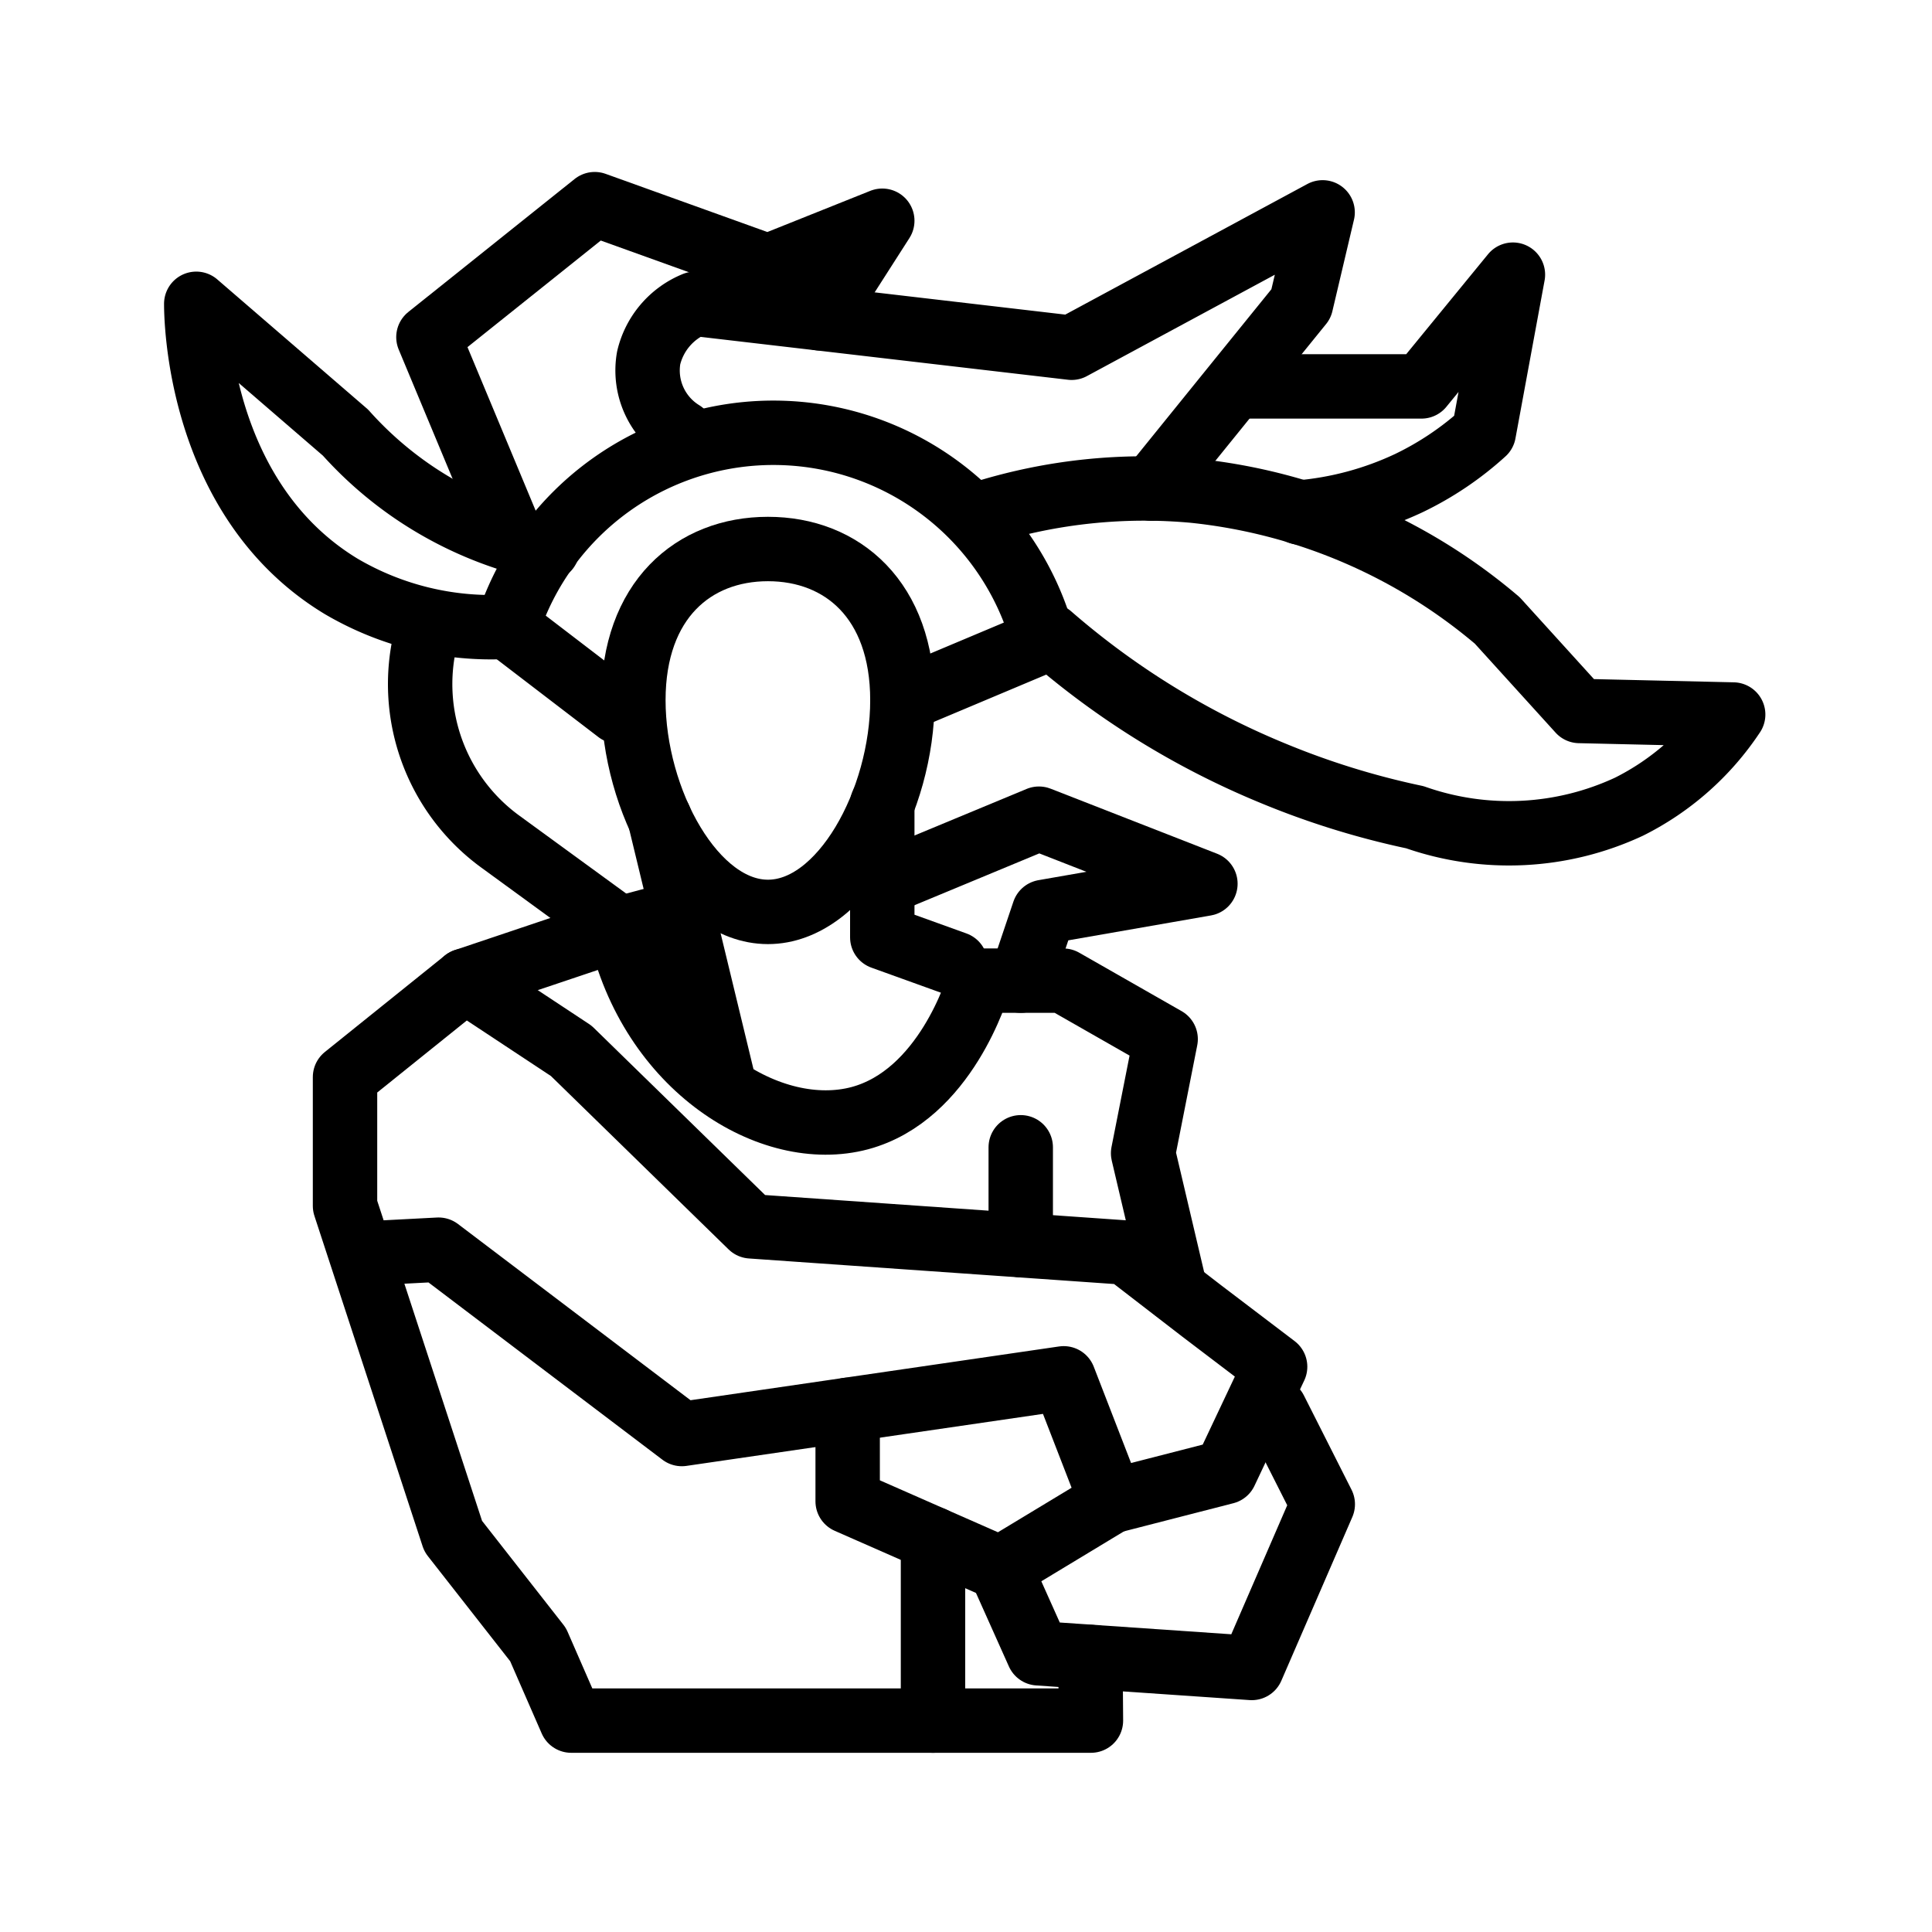 <svg id="Symbols" xmlns="http://www.w3.org/2000/svg" viewBox="0 0 120 120"><defs><style>.cls-1{fill:none;stroke:#000;stroke-linecap:round;stroke-linejoin:round;stroke-width:4px;}</style></defs><polyline class="cls-1" points="23.79 77.8 27.24 77.62 42.35 89.07 66.07 85.61 69.03 93.25 76.11 91.43 79.2 84.89 74.66 81.44 69.94 77.8 46.65 76.17 35.48 65.27 28.88 60.91 21.43 66.9 21.43 74.9 28.15 95.42 33.42 102.15 35.48 106.87 67.76 106.87 67.73 102.92"/><polyline class="cls-1" points="52.65 87.57 52.65 93.25 62.13 97.42 69.03 93.25"/><polyline class="cls-1" points="79.2 87.57 82.16 93.43 77.75 103.6 64.49 102.69 62.13 97.42"/><line class="cls-1" x1="57.95" y1="95.58" x2="57.95" y2="106.87"/><path class="cls-1" d="M73,80.13,71,71.63l1.4-7.09-6.36-3.63H60.84c-.13.46-2.13,7.11-7.43,8.54-5.51,1.47-13-3.12-14.92-11.77l-9.61,3.23"/><line class="cls-1" x1="63.4" y1="77.34" x2="63.4" y2="71.26"/><path class="cls-1" d="M56.05,43.49c0,6.22-3.74,13.15-8.35,13.15s-8.36-6.93-8.36-13.15,3.74-9.39,8.36-9.39S56.05,37.27,56.05,43.49Z"/><line class="cls-1" x1="40.98" y1="50.85" x2="44.9" y2="67.06"/><line class="cls-1" x1="36.48" y1="58.22" x2="42.38" y2="56.64"/><polyline class="cls-1" points="54.8 49.92 54.8 58.22 59.35 59.86"/><path class="cls-1" d="M38.38,44.19l-6.87-5.26a17.36,17.36,0,0,1,33.31.87l-8.77,3.69"/><path class="cls-1" d="M31.51,38.93a18.41,18.41,0,0,1-10.32-2.51c-8.94-5.41-9-16.8-9-17.55l9.27,8a23.11,23.11,0,0,0,4.43,3.84A23.28,23.28,0,0,0,34,34.1"/><path class="cls-1" d="M61.14,31.84a33.68,33.68,0,0,1,13-1.36A34.61,34.61,0,0,1,93,38.54l5.1,5.62,9.55.22a16.74,16.74,0,0,1-6.46,5.72,17.64,17.64,0,0,1-13.31.66A50.1,50.1,0,0,1,79,48a50.16,50.16,0,0,1-13.78-8.52"/><path class="cls-1" d="M31.51,32.69q-2.45-5.88-4.9-11.75l10.33-8.26L47.7,16.55l7.1-2.84-3.88,6.06"/><path class="cls-1" d="M42.38,26.87a4.53,4.53,0,0,1-2.09-4.64,4.82,4.82,0,0,1,2.88-3.36L66.56,21.6l15.59-8.41-1.34,5.68q-4.65,5.74-9.29,11.48"/><path class="cls-1" d="M76.86,24H88.29q2.83-3.46,5.68-6.94l-1.81,9.81A19.41,19.41,0,0,1,87.52,30a19.9,19.9,0,0,1-6.8,1.83"/><path class="cls-1" d="M26.61,38.93l-.18.74a12.1,12.1,0,0,0,4.64,12.6l7.42,5.41"/><polyline class="cls-1" points="54.8 54.89 64.53 50.85 74.87 54.89 64.84 56.64 63.4 60.91"/></svg>